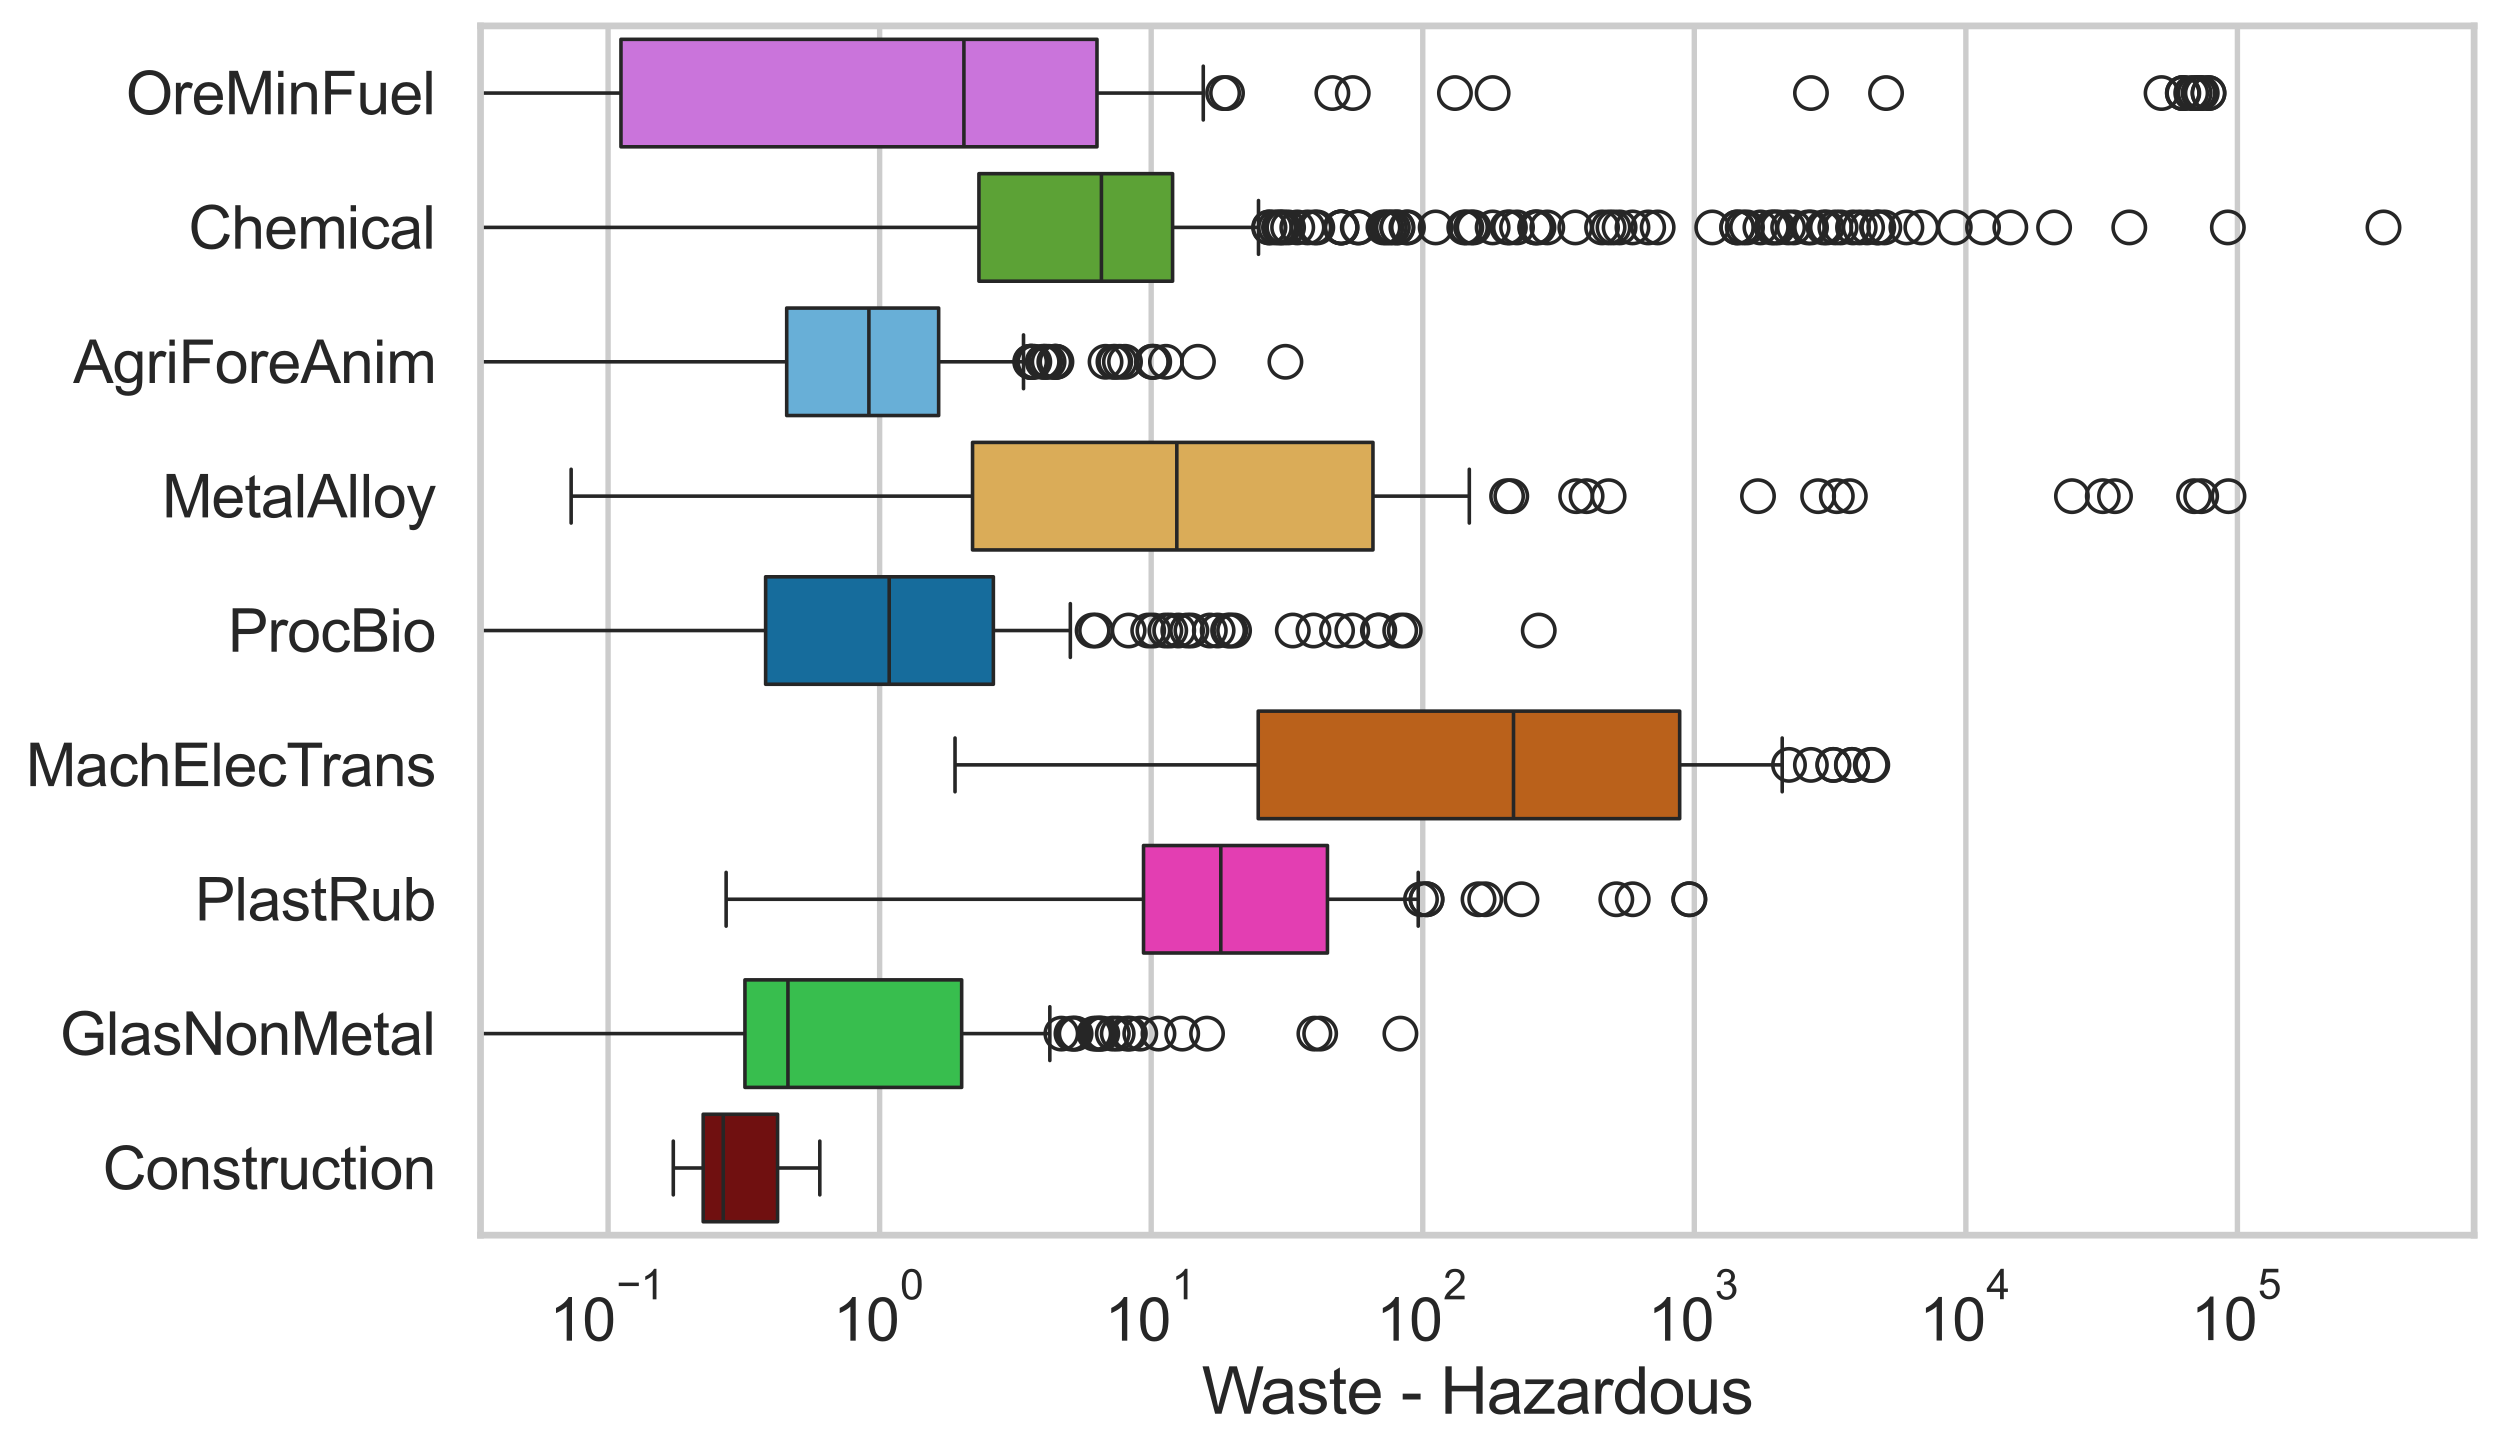 <?xml version="1.0" encoding="utf-8" standalone="no"?>
<!DOCTYPE svg PUBLIC "-//W3C//DTD SVG 1.1//EN"
  "http://www.w3.org/Graphics/SVG/1.1/DTD/svg11.dtd">
<svg xmlns:xlink="http://www.w3.org/1999/xlink" width="695.577pt" height="404.121pt" viewBox="0 0 695.577 404.121" xmlns="http://www.w3.org/2000/svg" version="1.1">
 <defs>
  <style type="text/css">*{stroke-linejoin: round; stroke-linecap: butt}</style>
 </defs>
 <g id="figure_1">
  <g id="patch_1">
   <path d="M 0 404.121 
L 695.577 404.121 
L 695.577 0 
L 0 0 
z
" style="fill: #ffffff"/>
  </g>
  <g id="axes_1">
   <g id="patch_2">
    <path d="M 133.697 343.665 
L 688.377 343.665 
L 688.377 7.2 
L 133.697 7.2 
z
" style="fill: #ffffff"/>
   </g>
   <g id="matplotlib.axis_1">
    <g id="xtick_1">
     <g id="line2d_1">
      <path d="M 169.189 343.665 
L 169.189 7.2 
" clip-path="url(#paeeaf05a79)" style="fill: none; stroke: #cccccc; stroke-width: 1.5; stroke-linecap: round"/>
     </g>
     <g id="text_1">
      <!-- $\mathdefault{10^{-1}}$ -->
      <g style="fill: #262626" transform="translate(152.854 373.18) scale(0.165 -0.165)">
       <defs>
        <path id="ArialMT-31" d="M 2384 0 
L 1822 0 
L 1822 3584 
Q 1619 3391 1289 3197 
Q 959 3003 697 2906 
L 697 3450 
Q 1169 3672 1522 3987 
Q 1875 4303 2022 4600 
L 2384 4600 
L 2384 0 
z
" transform="scale(0.016)"/>
        <path id="ArialMT-30" d="M 266 2259 
Q 266 3072 433 3567 
Q 600 4063 929 4331 
Q 1259 4600 1759 4600 
Q 2128 4600 2406 4451 
Q 2684 4303 2865 4023 
Q 3047 3744 3150 3342 
Q 3253 2941 3253 2259 
Q 3253 1453 3087 958 
Q 2922 463 2592 192 
Q 2263 -78 1759 -78 
Q 1097 -78 719 397 
Q 266 969 266 2259 
z
M 844 2259 
Q 844 1131 1108 757 
Q 1372 384 1759 384 
Q 2147 384 2411 759 
Q 2675 1134 2675 2259 
Q 2675 3391 2411 3762 
Q 2147 4134 1753 4134 
Q 1366 4134 1134 3806 
Q 844 3388 844 2259 
z
" transform="scale(0.016)"/>
        <path id="ArialMT-2212" d="M 3381 1997 
L 356 1997 
L 356 2522 
L 3381 2522 
L 3381 1997 
z
" transform="scale(0.016)"/>
       </defs>
       <use xlink:href="#ArialMT-31" transform="translate(0 0.994)"/>
       <use xlink:href="#ArialMT-30" transform="translate(55.615 0.994)"/>
       <use xlink:href="#ArialMT-2212" transform="translate(112.973 70.688) scale(0.7)"/>
       <use xlink:href="#ArialMT-31" transform="translate(153.852 70.688) scale(0.7)"/>
      </g>
     </g>
    </g>
    <g id="xtick_2">
     <g id="line2d_2">
      <path d="M 244.744 343.665 
L 244.744 7.2 
" clip-path="url(#paeeaf05a79)" style="fill: none; stroke: #cccccc; stroke-width: 1.5; stroke-linecap: round"/>
     </g>
     <g id="text_2">
      <!-- $\mathdefault{10^{0}}$ -->
      <g style="fill: #262626" transform="translate(231.791 373.18) scale(0.165 -0.165)">
       <use xlink:href="#ArialMT-31" transform="translate(0 0.994)"/>
       <use xlink:href="#ArialMT-30" transform="translate(55.615 0.994)"/>
       <use xlink:href="#ArialMT-30" transform="translate(112.973 70.688) scale(0.7)"/>
      </g>
     </g>
    </g>
    <g id="xtick_3">
     <g id="line2d_3">
      <path d="M 320.298 343.665 
L 320.298 7.2 
" clip-path="url(#paeeaf05a79)" style="fill: none; stroke: #cccccc; stroke-width: 1.5; stroke-linecap: round"/>
     </g>
     <g id="text_3">
      <!-- $\mathdefault{10^{1}}$ -->
      <g style="fill: #262626" transform="translate(307.346 373.18) scale(0.165 -0.165)">
       <use xlink:href="#ArialMT-31" transform="translate(0 0.994)"/>
       <use xlink:href="#ArialMT-30" transform="translate(55.615 0.994)"/>
       <use xlink:href="#ArialMT-31" transform="translate(112.973 70.688) scale(0.7)"/>
      </g>
     </g>
    </g>
    <g id="xtick_4">
     <g id="line2d_4">
      <path d="M 395.853 343.665 
L 395.853 7.2 
" clip-path="url(#paeeaf05a79)" style="fill: none; stroke: #cccccc; stroke-width: 1.5; stroke-linecap: round"/>
     </g>
     <g id="text_4">
      <!-- $\mathdefault{10^{2}}$ -->
      <g style="fill: #262626" transform="translate(382.901 373.18) scale(0.165 -0.165)">
       <defs>
        <path id="ArialMT-32" d="M 3222 541 
L 3222 0 
L 194 0 
Q 188 203 259 391 
Q 375 700 629 1000 
Q 884 1300 1366 1694 
Q 2113 2306 2375 2664 
Q 2638 3022 2638 3341 
Q 2638 3675 2398 3904 
Q 2159 4134 1775 4134 
Q 1369 4134 1125 3890 
Q 881 3647 878 3216 
L 300 3275 
Q 359 3922 746 4261 
Q 1134 4600 1788 4600 
Q 2447 4600 2831 4234 
Q 3216 3869 3216 3328 
Q 3216 3053 3103 2787 
Q 2991 2522 2730 2228 
Q 2469 1934 1863 1422 
Q 1356 997 1212 845 
Q 1069 694 975 541 
L 3222 541 
z
" transform="scale(0.016)"/>
       </defs>
       <use xlink:href="#ArialMT-31" transform="translate(0 0.994)"/>
       <use xlink:href="#ArialMT-30" transform="translate(55.615 0.994)"/>
       <use xlink:href="#ArialMT-32" transform="translate(112.973 70.688) scale(0.7)"/>
      </g>
     </g>
    </g>
    <g id="xtick_5">
     <g id="line2d_5">
      <path d="M 471.408 343.665 
L 471.408 7.2 
" clip-path="url(#paeeaf05a79)" style="fill: none; stroke: #cccccc; stroke-width: 1.5; stroke-linecap: round"/>
     </g>
     <g id="text_5">
      <!-- $\mathdefault{10^{3}}$ -->
      <g style="fill: #262626" transform="translate(458.455 373.18) scale(0.165 -0.165)">
       <defs>
        <path id="ArialMT-33" d="M 269 1209 
L 831 1284 
Q 928 806 1161 595 
Q 1394 384 1728 384 
Q 2125 384 2398 659 
Q 2672 934 2672 1341 
Q 2672 1728 2419 1979 
Q 2166 2231 1775 2231 
Q 1616 2231 1378 2169 
L 1441 2663 
Q 1497 2656 1531 2656 
Q 1891 2656 2178 2843 
Q 2466 3031 2466 3422 
Q 2466 3731 2256 3934 
Q 2047 4138 1716 4138 
Q 1388 4138 1169 3931 
Q 950 3725 888 3313 
L 325 3413 
Q 428 3978 793 4289 
Q 1159 4600 1703 4600 
Q 2078 4600 2393 4439 
Q 2709 4278 2876 4000 
Q 3044 3722 3044 3409 
Q 3044 3113 2884 2869 
Q 2725 2625 2413 2481 
Q 2819 2388 3044 2092 
Q 3269 1797 3269 1353 
Q 3269 753 2831 336 
Q 2394 -81 1725 -81 
Q 1122 -81 723 278 
Q 325 638 269 1209 
z
" transform="scale(0.016)"/>
       </defs>
       <use xlink:href="#ArialMT-31" transform="translate(0 0.994)"/>
       <use xlink:href="#ArialMT-30" transform="translate(55.615 0.994)"/>
       <use xlink:href="#ArialMT-33" transform="translate(112.973 70.688) scale(0.7)"/>
      </g>
     </g>
    </g>
    <g id="xtick_6">
     <g id="line2d_6">
      <path d="M 546.963 343.665 
L 546.963 7.2 
" clip-path="url(#paeeaf05a79)" style="fill: none; stroke: #cccccc; stroke-width: 1.5; stroke-linecap: round"/>
     </g>
     <g id="text_6">
      <!-- $\mathdefault{10^{4}}$ -->
      <g style="fill: #262626" transform="translate(534.01 373.015) scale(0.165 -0.165)">
       <defs>
        <path id="ArialMT-34" d="M 2069 0 
L 2069 1097 
L 81 1097 
L 81 1613 
L 2172 4581 
L 2631 4581 
L 2631 1613 
L 3250 1613 
L 3250 1097 
L 2631 1097 
L 2631 0 
L 2069 0 
z
M 2069 1613 
L 2069 3678 
L 634 1613 
L 2069 1613 
z
" transform="scale(0.016)"/>
       </defs>
       <use xlink:href="#ArialMT-31" transform="translate(0 0.202)"/>
       <use xlink:href="#ArialMT-30" transform="translate(55.615 0.202)"/>
       <use xlink:href="#ArialMT-34" transform="translate(112.973 69.895) scale(0.7)"/>
      </g>
     </g>
    </g>
    <g id="xtick_7">
     <g id="line2d_7">
      <path d="M 622.517 343.665 
L 622.517 7.2 
" clip-path="url(#paeeaf05a79)" style="fill: none; stroke: #cccccc; stroke-width: 1.5; stroke-linecap: round"/>
     </g>
     <g id="text_7">
      <!-- $\mathdefault{10^{5}}$ -->
      <g style="fill: #262626" transform="translate(609.565 373.015) scale(0.165 -0.165)">
       <defs>
        <path id="ArialMT-35" d="M 266 1200 
L 856 1250 
Q 922 819 1161 601 
Q 1400 384 1738 384 
Q 2144 384 2425 690 
Q 2706 997 2706 1503 
Q 2706 1984 2436 2262 
Q 2166 2541 1728 2541 
Q 1456 2541 1237 2417 
Q 1019 2294 894 2097 
L 366 2166 
L 809 4519 
L 3088 4519 
L 3088 3981 
L 1259 3981 
L 1013 2750 
Q 1425 3038 1878 3038 
Q 2478 3038 2890 2622 
Q 3303 2206 3303 1553 
Q 3303 931 2941 478 
Q 2500 -78 1738 -78 
Q 1113 -78 717 272 
Q 322 622 266 1200 
z
" transform="scale(0.016)"/>
       </defs>
       <use xlink:href="#ArialMT-31" transform="translate(0 0.88)"/>
       <use xlink:href="#ArialMT-30" transform="translate(55.615 0.88)"/>
       <use xlink:href="#ArialMT-35" transform="translate(112.973 70.573) scale(0.7)"/>
      </g>
     </g>
    </g>
    <g id="xtick_8"/>
    <g id="xtick_9"/>
    <g id="xtick_10"/>
    <g id="xtick_11"/>
    <g id="xtick_12"/>
    <g id="xtick_13"/>
    <g id="xtick_14"/>
    <g id="xtick_15"/>
    <g id="xtick_16"/>
    <g id="xtick_17"/>
    <g id="xtick_18"/>
    <g id="xtick_19"/>
    <g id="xtick_20"/>
    <g id="xtick_21"/>
    <g id="xtick_22"/>
    <g id="xtick_23"/>
    <g id="xtick_24"/>
    <g id="xtick_25"/>
    <g id="xtick_26"/>
    <g id="xtick_27"/>
    <g id="xtick_28"/>
    <g id="xtick_29"/>
    <g id="xtick_30"/>
    <g id="xtick_31"/>
    <g id="xtick_32"/>
    <g id="xtick_33"/>
    <g id="xtick_34"/>
    <g id="xtick_35"/>
    <g id="xtick_36"/>
    <g id="xtick_37"/>
    <g id="xtick_38"/>
    <g id="xtick_39"/>
    <g id="xtick_40"/>
    <g id="xtick_41"/>
    <g id="xtick_42"/>
    <g id="xtick_43"/>
    <g id="xtick_44"/>
    <g id="xtick_45"/>
    <g id="xtick_46"/>
    <g id="xtick_47"/>
    <g id="xtick_48"/>
    <g id="xtick_49"/>
    <g id="xtick_50"/>
    <g id="xtick_51"/>
    <g id="xtick_52"/>
    <g id="xtick_53"/>
    <g id="xtick_54"/>
    <g id="xtick_55"/>
    <g id="xtick_56"/>
    <g id="xtick_57"/>
    <g id="xtick_58"/>
    <g id="xtick_59"/>
    <g id="xtick_60"/>
    <g id="xtick_61"/>
    <g id="xtick_62"/>
    <g id="xtick_63"/>
    <g id="xtick_64"/>
    <g id="xtick_65"/>
    <g id="xtick_66"/>
    <g id="xtick_67"/>
    <g id="text_8">
     <!-- Waste - Hazardous -->
     <g style="fill: #262626" transform="translate(334.351 393.344) scale(0.18 -0.18)">
      <defs>
       <path id="ArialMT-57" d="M 1294 0 
L 78 4581 
L 700 4581 
L 1397 1578 
Q 1509 1106 1591 641 
Q 1766 1375 1797 1488 
L 2669 4581 
L 3400 4581 
L 4056 2263 
Q 4303 1400 4413 641 
Q 4500 1075 4641 1638 
L 5359 4581 
L 5969 4581 
L 4713 0 
L 4128 0 
L 3163 3491 
Q 3041 3928 3019 4028 
Q 2947 3713 2884 3491 
L 1913 0 
L 1294 0 
z
" transform="scale(0.016)"/>
       <path id="ArialMT-61" d="M 2588 409 
Q 2275 144 1986 34 
Q 1697 -75 1366 -75 
Q 819 -75 525 192 
Q 231 459 231 875 
Q 231 1119 342 1320 
Q 453 1522 633 1644 
Q 813 1766 1038 1828 
Q 1203 1872 1538 1913 
Q 2219 1994 2541 2106 
Q 2544 2222 2544 2253 
Q 2544 2597 2384 2738 
Q 2169 2928 1744 2928 
Q 1347 2928 1158 2789 
Q 969 2650 878 2297 
L 328 2372 
Q 403 2725 575 2942 
Q 747 3159 1072 3276 
Q 1397 3394 1825 3394 
Q 2250 3394 2515 3294 
Q 2781 3194 2906 3042 
Q 3031 2891 3081 2659 
Q 3109 2516 3109 2141 
L 3109 1391 
Q 3109 606 3145 398 
Q 3181 191 3288 0 
L 2700 0 
Q 2613 175 2588 409 
z
M 2541 1666 
Q 2234 1541 1622 1453 
Q 1275 1403 1131 1340 
Q 988 1278 909 1158 
Q 831 1038 831 891 
Q 831 666 1001 516 
Q 1172 366 1500 366 
Q 1825 366 2078 508 
Q 2331 650 2450 897 
Q 2541 1088 2541 1459 
L 2541 1666 
z
" transform="scale(0.016)"/>
       <path id="ArialMT-73" d="M 197 991 
L 753 1078 
Q 800 744 1014 566 
Q 1228 388 1613 388 
Q 2000 388 2187 545 
Q 2375 703 2375 916 
Q 2375 1106 2209 1216 
Q 2094 1291 1634 1406 
Q 1016 1563 777 1677 
Q 538 1791 414 1992 
Q 291 2194 291 2438 
Q 291 2659 392 2848 
Q 494 3038 669 3163 
Q 800 3259 1026 3326 
Q 1253 3394 1513 3394 
Q 1903 3394 2198 3281 
Q 2494 3169 2634 2976 
Q 2775 2784 2828 2463 
L 2278 2388 
Q 2241 2644 2061 2787 
Q 1881 2931 1553 2931 
Q 1166 2931 1000 2803 
Q 834 2675 834 2503 
Q 834 2394 903 2306 
Q 972 2216 1119 2156 
Q 1203 2125 1616 2013 
Q 2213 1853 2448 1751 
Q 2684 1650 2818 1456 
Q 2953 1263 2953 975 
Q 2953 694 2789 445 
Q 2625 197 2315 61 
Q 2006 -75 1616 -75 
Q 969 -75 630 194 
Q 291 463 197 991 
z
" transform="scale(0.016)"/>
       <path id="ArialMT-74" d="M 1650 503 
L 1731 6 
Q 1494 -44 1306 -44 
Q 1000 -44 831 53 
Q 663 150 594 308 
Q 525 466 525 972 
L 525 2881 
L 113 2881 
L 113 3319 
L 525 3319 
L 525 4141 
L 1084 4478 
L 1084 3319 
L 1650 3319 
L 1650 2881 
L 1084 2881 
L 1084 941 
Q 1084 700 1114 631 
Q 1144 563 1211 522 
Q 1278 481 1403 481 
Q 1497 481 1650 503 
z
" transform="scale(0.016)"/>
       <path id="ArialMT-65" d="M 2694 1069 
L 3275 997 
Q 3138 488 2766 206 
Q 2394 -75 1816 -75 
Q 1088 -75 661 373 
Q 234 822 234 1631 
Q 234 2469 665 2931 
Q 1097 3394 1784 3394 
Q 2450 3394 2872 2941 
Q 3294 2488 3294 1666 
Q 3294 1616 3291 1516 
L 816 1516 
Q 847 969 1125 678 
Q 1403 388 1819 388 
Q 2128 388 2347 550 
Q 2566 713 2694 1069 
z
M 847 1978 
L 2700 1978 
Q 2663 2397 2488 2606 
Q 2219 2931 1791 2931 
Q 1403 2931 1139 2672 
Q 875 2413 847 1978 
z
" transform="scale(0.016)"/>
       <path id="ArialMT-20" transform="scale(0.016)"/>
       <path id="ArialMT-2d" d="M 203 1375 
L 203 1941 
L 1931 1941 
L 1931 1375 
L 203 1375 
z
" transform="scale(0.016)"/>
       <path id="ArialMT-48" d="M 513 0 
L 513 4581 
L 1119 4581 
L 1119 2700 
L 3500 2700 
L 3500 4581 
L 4106 4581 
L 4106 0 
L 3500 0 
L 3500 2159 
L 1119 2159 
L 1119 0 
L 513 0 
z
" transform="scale(0.016)"/>
       <path id="ArialMT-7a" d="M 125 0 
L 125 456 
L 2238 2881 
Q 1878 2863 1603 2863 
L 250 2863 
L 250 3319 
L 2963 3319 
L 2963 2947 
L 1166 841 
L 819 456 
Q 1197 484 1528 484 
L 3063 484 
L 3063 0 
L 125 0 
z
" transform="scale(0.016)"/>
       <path id="ArialMT-72" d="M 416 0 
L 416 3319 
L 922 3319 
L 922 2816 
Q 1116 3169 1280 3281 
Q 1444 3394 1641 3394 
Q 1925 3394 2219 3213 
L 2025 2691 
Q 1819 2813 1613 2813 
Q 1428 2813 1281 2702 
Q 1134 2591 1072 2394 
Q 978 2094 978 1738 
L 978 0 
L 416 0 
z
" transform="scale(0.016)"/>
       <path id="ArialMT-64" d="M 2575 0 
L 2575 419 
Q 2259 -75 1647 -75 
Q 1250 -75 917 144 
Q 584 363 401 755 
Q 219 1147 219 1656 
Q 219 2153 384 2558 
Q 550 2963 881 3178 
Q 1213 3394 1622 3394 
Q 1922 3394 2156 3267 
Q 2391 3141 2538 2938 
L 2538 4581 
L 3097 4581 
L 3097 0 
L 2575 0 
z
M 797 1656 
Q 797 1019 1065 703 
Q 1334 388 1700 388 
Q 2069 388 2326 689 
Q 2584 991 2584 1609 
Q 2584 2291 2321 2609 
Q 2059 2928 1675 2928 
Q 1300 2928 1048 2622 
Q 797 2316 797 1656 
z
" transform="scale(0.016)"/>
       <path id="ArialMT-6f" d="M 213 1659 
Q 213 2581 725 3025 
Q 1153 3394 1769 3394 
Q 2453 3394 2887 2945 
Q 3322 2497 3322 1706 
Q 3322 1066 3130 698 
Q 2938 331 2570 128 
Q 2203 -75 1769 -75 
Q 1072 -75 642 372 
Q 213 819 213 1659 
z
M 791 1659 
Q 791 1022 1069 705 
Q 1347 388 1769 388 
Q 2188 388 2466 706 
Q 2744 1025 2744 1678 
Q 2744 2294 2464 2611 
Q 2184 2928 1769 2928 
Q 1347 2928 1069 2612 
Q 791 2297 791 1659 
z
" transform="scale(0.016)"/>
       <path id="ArialMT-75" d="M 2597 0 
L 2597 488 
Q 2209 -75 1544 -75 
Q 1250 -75 995 37 
Q 741 150 617 320 
Q 494 491 444 738 
Q 409 903 409 1263 
L 409 3319 
L 972 3319 
L 972 1478 
Q 972 1038 1006 884 
Q 1059 663 1231 536 
Q 1403 409 1656 409 
Q 1909 409 2131 539 
Q 2353 669 2445 892 
Q 2538 1116 2538 1541 
L 2538 3319 
L 3100 3319 
L 3100 0 
L 2597 0 
z
" transform="scale(0.016)"/>
      </defs>
      <use xlink:href="#ArialMT-57"/>
      <use xlink:href="#ArialMT-61" transform="translate(90.635 0)"/>
      <use xlink:href="#ArialMT-73" transform="translate(146.25 0)"/>
      <use xlink:href="#ArialMT-74" transform="translate(196.25 0)"/>
      <use xlink:href="#ArialMT-65" transform="translate(224.033 0)"/>
      <use xlink:href="#ArialMT-20" transform="translate(279.648 0)"/>
      <use xlink:href="#ArialMT-2d" transform="translate(307.432 0)"/>
      <use xlink:href="#ArialMT-20" transform="translate(340.732 0)"/>
      <use xlink:href="#ArialMT-48" transform="translate(368.516 0)"/>
      <use xlink:href="#ArialMT-61" transform="translate(440.732 0)"/>
      <use xlink:href="#ArialMT-7a" transform="translate(496.348 0)"/>
      <use xlink:href="#ArialMT-61" transform="translate(546.348 0)"/>
      <use xlink:href="#ArialMT-72" transform="translate(601.963 0)"/>
      <use xlink:href="#ArialMT-64" transform="translate(635.264 0)"/>
      <use xlink:href="#ArialMT-6f" transform="translate(690.879 0)"/>
      <use xlink:href="#ArialMT-75" transform="translate(746.494 0)"/>
      <use xlink:href="#ArialMT-73" transform="translate(802.109 0)"/>
     </g>
    </g>
   </g>
   <g id="matplotlib.axis_2">
    <g id="ytick_1">
     <g id="text_9">
      <!-- OreMinFuel -->
      <g style="fill: #262626" transform="translate(35.013 31.798) scale(0.165 -0.165)">
       <defs>
        <path id="ArialMT-4f" d="M 309 2231 
Q 309 3372 921 4017 
Q 1534 4663 2503 4663 
Q 3138 4663 3647 4359 
Q 4156 4056 4423 3514 
Q 4691 2972 4691 2284 
Q 4691 1588 4409 1038 
Q 4128 488 3612 205 
Q 3097 -78 2500 -78 
Q 1853 -78 1343 234 
Q 834 547 571 1087 
Q 309 1628 309 2231 
z
M 934 2222 
Q 934 1394 1379 917 
Q 1825 441 2497 441 
Q 3181 441 3623 922 
Q 4066 1403 4066 2288 
Q 4066 2847 3877 3264 
Q 3688 3681 3323 3911 
Q 2959 4141 2506 4141 
Q 1863 4141 1398 3698 
Q 934 3256 934 2222 
z
" transform="scale(0.016)"/>
        <path id="ArialMT-4d" d="M 475 0 
L 475 4581 
L 1388 4581 
L 2472 1338 
Q 2622 884 2691 659 
Q 2769 909 2934 1394 
L 4031 4581 
L 4847 4581 
L 4847 0 
L 4263 0 
L 4263 3834 
L 2931 0 
L 2384 0 
L 1059 3900 
L 1059 0 
L 475 0 
z
" transform="scale(0.016)"/>
        <path id="ArialMT-69" d="M 425 3934 
L 425 4581 
L 988 4581 
L 988 3934 
L 425 3934 
z
M 425 0 
L 425 3319 
L 988 3319 
L 988 0 
L 425 0 
z
" transform="scale(0.016)"/>
        <path id="ArialMT-6e" d="M 422 0 
L 422 3319 
L 928 3319 
L 928 2847 
Q 1294 3394 1984 3394 
Q 2284 3394 2536 3286 
Q 2788 3178 2913 3003 
Q 3038 2828 3088 2588 
Q 3119 2431 3119 2041 
L 3119 0 
L 2556 0 
L 2556 2019 
Q 2556 2363 2490 2533 
Q 2425 2703 2258 2804 
Q 2091 2906 1866 2906 
Q 1506 2906 1245 2678 
Q 984 2450 984 1813 
L 984 0 
L 422 0 
z
" transform="scale(0.016)"/>
        <path id="ArialMT-46" d="M 525 0 
L 525 4581 
L 3616 4581 
L 3616 4041 
L 1131 4041 
L 1131 2622 
L 3281 2622 
L 3281 2081 
L 1131 2081 
L 1131 0 
L 525 0 
z
" transform="scale(0.016)"/>
        <path id="ArialMT-6c" d="M 409 0 
L 409 4581 
L 972 4581 
L 972 0 
L 409 0 
z
" transform="scale(0.016)"/>
       </defs>
       <use xlink:href="#ArialMT-4f"/>
       <use xlink:href="#ArialMT-72" transform="translate(77.783 0)"/>
       <use xlink:href="#ArialMT-65" transform="translate(111.084 0)"/>
       <use xlink:href="#ArialMT-4d" transform="translate(166.699 0)"/>
       <use xlink:href="#ArialMT-69" transform="translate(250 0)"/>
       <use xlink:href="#ArialMT-6e" transform="translate(272.217 0)"/>
       <use xlink:href="#ArialMT-46" transform="translate(327.832 0)"/>
       <use xlink:href="#ArialMT-75" transform="translate(388.916 0)"/>
       <use xlink:href="#ArialMT-65" transform="translate(444.531 0)"/>
       <use xlink:href="#ArialMT-6c" transform="translate(500.146 0)"/>
      </g>
     </g>
    </g>
    <g id="ytick_2">
     <g id="text_10">
      <!-- Chemical -->
      <g style="fill: #262626" transform="translate(52.428 69.183) scale(0.165 -0.165)">
       <defs>
        <path id="ArialMT-43" d="M 3763 1606 
L 4369 1453 
Q 4178 706 3683 314 
Q 3188 -78 2472 -78 
Q 1731 -78 1267 223 
Q 803 525 561 1097 
Q 319 1669 319 2325 
Q 319 3041 592 3573 
Q 866 4106 1370 4382 
Q 1875 4659 2481 4659 
Q 3169 4659 3637 4309 
Q 4106 3959 4291 3325 
L 3694 3184 
Q 3534 3684 3231 3912 
Q 2928 4141 2469 4141 
Q 1941 4141 1586 3887 
Q 1231 3634 1087 3207 
Q 944 2781 944 2328 
Q 944 1744 1114 1308 
Q 1284 872 1643 656 
Q 2003 441 2422 441 
Q 2931 441 3284 734 
Q 3638 1028 3763 1606 
z
" transform="scale(0.016)"/>
        <path id="ArialMT-68" d="M 422 0 
L 422 4581 
L 984 4581 
L 984 2938 
Q 1378 3394 1978 3394 
Q 2347 3394 2619 3248 
Q 2891 3103 3008 2847 
Q 3125 2591 3125 2103 
L 3125 0 
L 2563 0 
L 2563 2103 
Q 2563 2525 2380 2717 
Q 2197 2909 1863 2909 
Q 1613 2909 1392 2779 
Q 1172 2650 1078 2428 
Q 984 2206 984 1816 
L 984 0 
L 422 0 
z
" transform="scale(0.016)"/>
        <path id="ArialMT-6d" d="M 422 0 
L 422 3319 
L 925 3319 
L 925 2853 
Q 1081 3097 1340 3245 
Q 1600 3394 1931 3394 
Q 2300 3394 2536 3241 
Q 2772 3088 2869 2813 
Q 3263 3394 3894 3394 
Q 4388 3394 4653 3120 
Q 4919 2847 4919 2278 
L 4919 0 
L 4359 0 
L 4359 2091 
Q 4359 2428 4304 2576 
Q 4250 2725 4106 2815 
Q 3963 2906 3769 2906 
Q 3419 2906 3187 2673 
Q 2956 2441 2956 1928 
L 2956 0 
L 2394 0 
L 2394 2156 
Q 2394 2531 2256 2718 
Q 2119 2906 1806 2906 
Q 1569 2906 1367 2781 
Q 1166 2656 1075 2415 
Q 984 2175 984 1722 
L 984 0 
L 422 0 
z
" transform="scale(0.016)"/>
        <path id="ArialMT-63" d="M 2588 1216 
L 3141 1144 
Q 3050 572 2676 248 
Q 2303 -75 1759 -75 
Q 1078 -75 664 370 
Q 250 816 250 1647 
Q 250 2184 428 2587 
Q 606 2991 970 3192 
Q 1334 3394 1763 3394 
Q 2303 3394 2647 3120 
Q 2991 2847 3088 2344 
L 2541 2259 
Q 2463 2594 2264 2762 
Q 2066 2931 1784 2931 
Q 1359 2931 1093 2626 
Q 828 2322 828 1663 
Q 828 994 1084 691 
Q 1341 388 1753 388 
Q 2084 388 2306 591 
Q 2528 794 2588 1216 
z
" transform="scale(0.016)"/>
       </defs>
       <use xlink:href="#ArialMT-43"/>
       <use xlink:href="#ArialMT-68" transform="translate(72.217 0)"/>
       <use xlink:href="#ArialMT-65" transform="translate(127.832 0)"/>
       <use xlink:href="#ArialMT-6d" transform="translate(183.447 0)"/>
       <use xlink:href="#ArialMT-69" transform="translate(266.748 0)"/>
       <use xlink:href="#ArialMT-63" transform="translate(288.965 0)"/>
       <use xlink:href="#ArialMT-61" transform="translate(338.965 0)"/>
       <use xlink:href="#ArialMT-6c" transform="translate(394.58 0)"/>
      </g>
     </g>
    </g>
    <g id="ytick_3">
     <g id="text_11">
      <!-- AgriForeAnim -->
      <g style="fill: #262626" transform="translate(20.341 106.568) scale(0.165 -0.165)">
       <defs>
        <path id="ArialMT-41" d="M -9 0 
L 1750 4581 
L 2403 4581 
L 4278 0 
L 3588 0 
L 3053 1388 
L 1138 1388 
L 634 0 
L -9 0 
z
M 1313 1881 
L 2866 1881 
L 2388 3150 
Q 2169 3728 2063 4100 
Q 1975 3659 1816 3225 
L 1313 1881 
z
" transform="scale(0.016)"/>
        <path id="ArialMT-67" d="M 319 -275 
L 866 -356 
Q 900 -609 1056 -725 
Q 1266 -881 1628 -881 
Q 2019 -881 2231 -725 
Q 2444 -569 2519 -288 
Q 2563 -116 2559 434 
Q 2191 0 1641 0 
Q 956 0 581 494 
Q 206 988 206 1678 
Q 206 2153 378 2554 
Q 550 2956 876 3175 
Q 1203 3394 1644 3394 
Q 2231 3394 2613 2919 
L 2613 3319 
L 3131 3319 
L 3131 450 
Q 3131 -325 2973 -648 
Q 2816 -972 2473 -1159 
Q 2131 -1347 1631 -1347 
Q 1038 -1347 672 -1080 
Q 306 -813 319 -275 
z
M 784 1719 
Q 784 1066 1043 766 
Q 1303 466 1694 466 
Q 2081 466 2343 764 
Q 2606 1063 2606 1700 
Q 2606 2309 2336 2618 
Q 2066 2928 1684 2928 
Q 1309 2928 1046 2623 
Q 784 2319 784 1719 
z
" transform="scale(0.016)"/>
       </defs>
       <use xlink:href="#ArialMT-41"/>
       <use xlink:href="#ArialMT-67" transform="translate(66.699 0)"/>
       <use xlink:href="#ArialMT-72" transform="translate(122.314 0)"/>
       <use xlink:href="#ArialMT-69" transform="translate(155.615 0)"/>
       <use xlink:href="#ArialMT-46" transform="translate(177.832 0)"/>
       <use xlink:href="#ArialMT-6f" transform="translate(238.916 0)"/>
       <use xlink:href="#ArialMT-72" transform="translate(294.531 0)"/>
       <use xlink:href="#ArialMT-65" transform="translate(327.832 0)"/>
       <use xlink:href="#ArialMT-41" transform="translate(383.447 0)"/>
       <use xlink:href="#ArialMT-6e" transform="translate(450.146 0)"/>
       <use xlink:href="#ArialMT-69" transform="translate(505.762 0)"/>
       <use xlink:href="#ArialMT-6d" transform="translate(527.979 0)"/>
      </g>
     </g>
    </g>
    <g id="ytick_4">
     <g id="text_12">
      <!-- MetalAlloy -->
      <g style="fill: #262626" transform="translate(45.088 143.953) scale(0.165 -0.165)">
       <defs>
        <path id="ArialMT-79" d="M 397 -1278 
L 334 -750 
Q 519 -800 656 -800 
Q 844 -800 956 -737 
Q 1069 -675 1141 -563 
Q 1194 -478 1313 -144 
Q 1328 -97 1363 -6 
L 103 3319 
L 709 3319 
L 1400 1397 
Q 1534 1031 1641 628 
Q 1738 1016 1872 1384 
L 2581 3319 
L 3144 3319 
L 1881 -56 
Q 1678 -603 1566 -809 
Q 1416 -1088 1222 -1217 
Q 1028 -1347 759 -1347 
Q 597 -1347 397 -1278 
z
" transform="scale(0.016)"/>
       </defs>
       <use xlink:href="#ArialMT-4d"/>
       <use xlink:href="#ArialMT-65" transform="translate(83.301 0)"/>
       <use xlink:href="#ArialMT-74" transform="translate(138.916 0)"/>
       <use xlink:href="#ArialMT-61" transform="translate(166.699 0)"/>
       <use xlink:href="#ArialMT-6c" transform="translate(222.314 0)"/>
       <use xlink:href="#ArialMT-41" transform="translate(244.531 0)"/>
       <use xlink:href="#ArialMT-6c" transform="translate(311.23 0)"/>
       <use xlink:href="#ArialMT-6c" transform="translate(333.447 0)"/>
       <use xlink:href="#ArialMT-6f" transform="translate(355.664 0)"/>
       <use xlink:href="#ArialMT-79" transform="translate(411.279 0)"/>
      </g>
     </g>
    </g>
    <g id="ytick_5">
     <g id="text_13">
      <!-- ProcBio -->
      <g style="fill: #262626" transform="translate(63.424 181.337) scale(0.165 -0.165)">
       <defs>
        <path id="ArialMT-50" d="M 494 0 
L 494 4581 
L 2222 4581 
Q 2678 4581 2919 4538 
Q 3256 4481 3484 4323 
Q 3713 4166 3852 3881 
Q 3991 3597 3991 3256 
Q 3991 2672 3619 2267 
Q 3247 1863 2275 1863 
L 1100 1863 
L 1100 0 
L 494 0 
z
M 1100 2403 
L 2284 2403 
Q 2872 2403 3119 2622 
Q 3366 2841 3366 3238 
Q 3366 3525 3220 3729 
Q 3075 3934 2838 4000 
Q 2684 4041 2272 4041 
L 1100 4041 
L 1100 2403 
z
" transform="scale(0.016)"/>
        <path id="ArialMT-42" d="M 469 0 
L 469 4581 
L 2188 4581 
Q 2713 4581 3030 4442 
Q 3347 4303 3526 4014 
Q 3706 3725 3706 3409 
Q 3706 3116 3547 2856 
Q 3388 2597 3066 2438 
Q 3481 2316 3704 2022 
Q 3928 1728 3928 1328 
Q 3928 1006 3792 729 
Q 3656 453 3456 303 
Q 3256 153 2954 76 
Q 2653 0 2216 0 
L 469 0 
z
M 1075 2656 
L 2066 2656 
Q 2469 2656 2644 2709 
Q 2875 2778 2992 2937 
Q 3109 3097 3109 3338 
Q 3109 3566 3000 3739 
Q 2891 3913 2687 3977 
Q 2484 4041 1991 4041 
L 1075 4041 
L 1075 2656 
z
M 1075 541 
L 2216 541 
Q 2509 541 2628 563 
Q 2838 600 2978 687 
Q 3119 775 3209 942 
Q 3300 1109 3300 1328 
Q 3300 1584 3169 1773 
Q 3038 1963 2805 2039 
Q 2572 2116 2134 2116 
L 1075 2116 
L 1075 541 
z
" transform="scale(0.016)"/>
       </defs>
       <use xlink:href="#ArialMT-50"/>
       <use xlink:href="#ArialMT-72" transform="translate(66.699 0)"/>
       <use xlink:href="#ArialMT-6f" transform="translate(100 0)"/>
       <use xlink:href="#ArialMT-63" transform="translate(155.615 0)"/>
       <use xlink:href="#ArialMT-42" transform="translate(205.615 0)"/>
       <use xlink:href="#ArialMT-69" transform="translate(272.314 0)"/>
       <use xlink:href="#ArialMT-6f" transform="translate(294.531 0)"/>
      </g>
     </g>
    </g>
    <g id="ytick_6">
     <g id="text_14">
      <!-- MachElecTrans -->
      <g style="fill: #262626" transform="translate(7.2 218.722) scale(0.165 -0.165)">
       <defs>
        <path id="ArialMT-45" d="M 506 0 
L 506 4581 
L 3819 4581 
L 3819 4041 
L 1113 4041 
L 1113 2638 
L 3647 2638 
L 3647 2100 
L 1113 2100 
L 1113 541 
L 3925 541 
L 3925 0 
L 506 0 
z
" transform="scale(0.016)"/>
        <path id="ArialMT-54" d="M 1659 0 
L 1659 4041 
L 150 4041 
L 150 4581 
L 3781 4581 
L 3781 4041 
L 2266 4041 
L 2266 0 
L 1659 0 
z
" transform="scale(0.016)"/>
       </defs>
       <use xlink:href="#ArialMT-4d"/>
       <use xlink:href="#ArialMT-61" transform="translate(83.301 0)"/>
       <use xlink:href="#ArialMT-63" transform="translate(138.916 0)"/>
       <use xlink:href="#ArialMT-68" transform="translate(188.916 0)"/>
       <use xlink:href="#ArialMT-45" transform="translate(244.531 0)"/>
       <use xlink:href="#ArialMT-6c" transform="translate(311.23 0)"/>
       <use xlink:href="#ArialMT-65" transform="translate(333.447 0)"/>
       <use xlink:href="#ArialMT-63" transform="translate(389.062 0)"/>
       <use xlink:href="#ArialMT-54" transform="translate(439.062 0)"/>
       <use xlink:href="#ArialMT-72" transform="translate(496.396 0)"/>
       <use xlink:href="#ArialMT-61" transform="translate(529.697 0)"/>
       <use xlink:href="#ArialMT-6e" transform="translate(585.312 0)"/>
       <use xlink:href="#ArialMT-73" transform="translate(640.928 0)"/>
      </g>
     </g>
    </g>
    <g id="ytick_7">
     <g id="text_15">
      <!-- PlastRub -->
      <g style="fill: #262626" transform="translate(54.248 256.107) scale(0.165 -0.165)">
       <defs>
        <path id="ArialMT-52" d="M 503 0 
L 503 4581 
L 2534 4581 
Q 3147 4581 3465 4457 
Q 3784 4334 3975 4021 
Q 4166 3709 4166 3331 
Q 4166 2844 3850 2509 
Q 3534 2175 2875 2084 
Q 3116 1969 3241 1856 
Q 3506 1613 3744 1247 
L 4541 0 
L 3778 0 
L 3172 953 
Q 2906 1366 2734 1584 
Q 2563 1803 2427 1890 
Q 2291 1978 2150 2013 
Q 2047 2034 1813 2034 
L 1109 2034 
L 1109 0 
L 503 0 
z
M 1109 2559 
L 2413 2559 
Q 2828 2559 3062 2645 
Q 3297 2731 3419 2920 
Q 3541 3109 3541 3331 
Q 3541 3656 3305 3865 
Q 3069 4075 2559 4075 
L 1109 4075 
L 1109 2559 
z
" transform="scale(0.016)"/>
        <path id="ArialMT-62" d="M 941 0 
L 419 0 
L 419 4581 
L 981 4581 
L 981 2947 
Q 1338 3394 1891 3394 
Q 2197 3394 2470 3270 
Q 2744 3147 2920 2923 
Q 3097 2700 3197 2384 
Q 3297 2069 3297 1709 
Q 3297 856 2875 390 
Q 2453 -75 1863 -75 
Q 1275 -75 941 416 
L 941 0 
z
M 934 1684 
Q 934 1088 1097 822 
Q 1363 388 1816 388 
Q 2184 388 2453 708 
Q 2722 1028 2722 1663 
Q 2722 2313 2464 2622 
Q 2206 2931 1841 2931 
Q 1472 2931 1203 2611 
Q 934 2291 934 1684 
z
" transform="scale(0.016)"/>
       </defs>
       <use xlink:href="#ArialMT-50"/>
       <use xlink:href="#ArialMT-6c" transform="translate(66.699 0)"/>
       <use xlink:href="#ArialMT-61" transform="translate(88.916 0)"/>
       <use xlink:href="#ArialMT-73" transform="translate(144.531 0)"/>
       <use xlink:href="#ArialMT-74" transform="translate(194.531 0)"/>
       <use xlink:href="#ArialMT-52" transform="translate(222.314 0)"/>
       <use xlink:href="#ArialMT-75" transform="translate(294.531 0)"/>
       <use xlink:href="#ArialMT-62" transform="translate(350.146 0)"/>
      </g>
     </g>
    </g>
    <g id="ytick_8">
     <g id="text_16">
      <!-- GlasNonMetal -->
      <g style="fill: #262626" transform="translate(16.659 293.492) scale(0.165 -0.165)">
       <defs>
        <path id="ArialMT-47" d="M 2638 1797 
L 2638 2334 
L 4578 2338 
L 4578 638 
Q 4131 281 3656 101 
Q 3181 -78 2681 -78 
Q 2006 -78 1454 211 
Q 903 500 622 1047 
Q 341 1594 341 2269 
Q 341 2938 620 3517 
Q 900 4097 1425 4378 
Q 1950 4659 2634 4659 
Q 3131 4659 3532 4498 
Q 3934 4338 4162 4050 
Q 4391 3763 4509 3300 
L 3963 3150 
Q 3859 3500 3706 3700 
Q 3553 3900 3268 4020 
Q 2984 4141 2638 4141 
Q 2222 4141 1919 4014 
Q 1616 3888 1430 3681 
Q 1244 3475 1141 3228 
Q 966 2803 966 2306 
Q 966 1694 1177 1281 
Q 1388 869 1791 669 
Q 2194 469 2647 469 
Q 3041 469 3416 620 
Q 3791 772 3984 944 
L 3984 1797 
L 2638 1797 
z
" transform="scale(0.016)"/>
        <path id="ArialMT-4e" d="M 488 0 
L 488 4581 
L 1109 4581 
L 3516 984 
L 3516 4581 
L 4097 4581 
L 4097 0 
L 3475 0 
L 1069 3600 
L 1069 0 
L 488 0 
z
" transform="scale(0.016)"/>
       </defs>
       <use xlink:href="#ArialMT-47"/>
       <use xlink:href="#ArialMT-6c" transform="translate(77.783 0)"/>
       <use xlink:href="#ArialMT-61" transform="translate(100 0)"/>
       <use xlink:href="#ArialMT-73" transform="translate(155.615 0)"/>
       <use xlink:href="#ArialMT-4e" transform="translate(205.615 0)"/>
       <use xlink:href="#ArialMT-6f" transform="translate(277.832 0)"/>
       <use xlink:href="#ArialMT-6e" transform="translate(333.447 0)"/>
       <use xlink:href="#ArialMT-4d" transform="translate(389.062 0)"/>
       <use xlink:href="#ArialMT-65" transform="translate(472.363 0)"/>
       <use xlink:href="#ArialMT-74" transform="translate(527.979 0)"/>
       <use xlink:href="#ArialMT-61" transform="translate(555.762 0)"/>
       <use xlink:href="#ArialMT-6c" transform="translate(611.377 0)"/>
      </g>
     </g>
    </g>
    <g id="ytick_9">
     <g id="text_17">
      <!-- Construction -->
      <g style="fill: #262626" transform="translate(28.575 330.877) scale(0.165 -0.165)">
       <use xlink:href="#ArialMT-43"/>
       <use xlink:href="#ArialMT-6f" transform="translate(72.217 0)"/>
       <use xlink:href="#ArialMT-6e" transform="translate(127.832 0)"/>
       <use xlink:href="#ArialMT-73" transform="translate(183.447 0)"/>
       <use xlink:href="#ArialMT-74" transform="translate(233.447 0)"/>
       <use xlink:href="#ArialMT-72" transform="translate(261.23 0)"/>
       <use xlink:href="#ArialMT-75" transform="translate(294.531 0)"/>
       <use xlink:href="#ArialMT-63" transform="translate(350.146 0)"/>
       <use xlink:href="#ArialMT-74" transform="translate(400.146 0)"/>
       <use xlink:href="#ArialMT-69" transform="translate(427.93 0)"/>
       <use xlink:href="#ArialMT-6f" transform="translate(450.146 0)"/>
       <use xlink:href="#ArialMT-6e" transform="translate(505.762 0)"/>
      </g>
     </g>
    </g>
   </g>
   <g id="patch_3">
    <path d="M 172.772 10.938 
L 172.772 40.846 
L 305.213 40.846 
L 305.213 10.938 
L 172.772 10.938 
z
" clip-path="url(#paeeaf05a79)" style="fill: #ca74db; stroke: #262626; stroke-linejoin: miter"/>
   </g>
   <g id="line2d_8">
    <path d="M 172.772 25.892 
L -1 25.892 
" clip-path="url(#paeeaf05a79)" style="fill: none; stroke: #262626"/>
   </g>
   <g id="line2d_9">
    <path d="M 305.213 25.892 
L 334.787 25.892 
" clip-path="url(#paeeaf05a79)" style="fill: none; stroke: #262626"/>
   </g>
   <g id="line2d_10">
    <path clip-path="url(#paeeaf05a79)" style="fill: none; stroke: #262626; stroke-linecap: round"/>
   </g>
   <g id="line2d_11">
    <path d="M 334.787 18.415 
L 334.787 33.369 
" clip-path="url(#paeeaf05a79)" style="fill: none; stroke: #262626; stroke-linecap: round"/>
   </g>
   <g id="line2d_12">
    <defs>
     <path id="meded177e42" d="M 0 4.5 
C 1.193 4.5 2.338 4.026 3.182 3.182 
C 4.026 2.338 4.5 1.193 4.5 0 
C 4.5 -1.193 4.026 -2.338 3.182 -3.182 
C 2.338 -4.026 1.193 -4.5 0 -4.5 
C -1.193 -4.5 -2.338 -4.026 -3.182 -3.182 
C -4.026 -2.338 -4.5 -1.193 -4.5 0 
C -4.5 1.193 -4.026 2.338 -3.182 3.182 
C -2.338 4.026 -1.193 4.5 0 4.5 
z
" style="stroke: #262626"/>
    </defs>
    <g clip-path="url(#paeeaf05a79)">
     <use xlink:href="#meded177e42" x="607.475" y="25.892" style="fill-opacity: 0; stroke: #262626"/>
     <use xlink:href="#meded177e42" x="609.666" y="25.892" style="fill-opacity: 0; stroke: #262626"/>
     <use xlink:href="#meded177e42" x="611.84" y="25.892" style="fill-opacity: 0; stroke: #262626"/>
     <use xlink:href="#meded177e42" x="601.408" y="25.892" style="fill-opacity: 0; stroke: #262626"/>
     <use xlink:href="#meded177e42" x="611.84" y="25.892" style="fill-opacity: 0; stroke: #262626"/>
     <use xlink:href="#meded177e42" x="340.307" y="25.892" style="fill-opacity: 0; stroke: #262626"/>
     <use xlink:href="#meded177e42" x="503.864" y="25.892" style="fill-opacity: 0; stroke: #262626"/>
     <use xlink:href="#meded177e42" x="610.641" y="25.892" style="fill-opacity: 0; stroke: #262626"/>
     <use xlink:href="#meded177e42" x="404.808" y="25.892" style="fill-opacity: 0; stroke: #262626"/>
     <use xlink:href="#meded177e42" x="614.478" y="25.892" style="fill-opacity: 0; stroke: #262626"/>
     <use xlink:href="#meded177e42" x="370.71" y="25.892" style="fill-opacity: 0; stroke: #262626"/>
     <use xlink:href="#meded177e42" x="614.478" y="25.892" style="fill-opacity: 0; stroke: #262626"/>
     <use xlink:href="#meded177e42" x="341.394" y="25.892" style="fill-opacity: 0; stroke: #262626"/>
     <use xlink:href="#meded177e42" x="611.73" y="25.892" style="fill-opacity: 0; stroke: #262626"/>
     <use xlink:href="#meded177e42" x="376.377" y="25.892" style="fill-opacity: 0; stroke: #262626"/>
     <use xlink:href="#meded177e42" x="524.758" y="25.892" style="fill-opacity: 0; stroke: #262626"/>
     <use xlink:href="#meded177e42" x="607.324" y="25.892" style="fill-opacity: 0; stroke: #262626"/>
     <use xlink:href="#meded177e42" x="415.298" y="25.892" style="fill-opacity: 0; stroke: #262626"/>
     <use xlink:href="#meded177e42" x="612.598" y="25.892" style="fill-opacity: 0; stroke: #262626"/>
     <use xlink:href="#meded177e42" x="607.343" y="25.892" style="fill-opacity: 0; stroke: #262626"/>
    </g>
   </g>
   <g id="patch_4">
    <path d="M 272.368 48.323 
L 272.368 78.231 
L 326.248 78.231 
L 326.248 48.323 
L 272.368 48.323 
z
" clip-path="url(#paeeaf05a79)" style="fill: #5ca236; stroke: #262626; stroke-linejoin: miter"/>
   </g>
   <g id="line2d_13">
    <path d="M 272.368 63.277 
L -1 63.277 
" clip-path="url(#paeeaf05a79)" style="fill: none; stroke: #262626"/>
   </g>
   <g id="line2d_14">
    <path d="M 326.248 63.277 
L 350.152 63.277 
" clip-path="url(#paeeaf05a79)" style="fill: none; stroke: #262626"/>
   </g>
   <g id="line2d_15">
    <path clip-path="url(#paeeaf05a79)" style="fill: none; stroke: #262626; stroke-linecap: round"/>
   </g>
   <g id="line2d_16">
    <path d="M 350.152 55.8 
L 350.152 70.754 
" clip-path="url(#paeeaf05a79)" style="fill: none; stroke: #262626; stroke-linecap: round"/>
   </g>
   <g id="line2d_17">
    <g clip-path="url(#paeeaf05a79)">
     <use xlink:href="#meded177e42" x="420.103" y="63.277" style="fill-opacity: 0; stroke: #262626"/>
     <use xlink:href="#meded177e42" x="619.857" y="63.277" style="fill-opacity: 0; stroke: #262626"/>
     <use xlink:href="#meded177e42" x="409.998" y="63.277" style="fill-opacity: 0; stroke: #262626"/>
     <use xlink:href="#meded177e42" x="461.213" y="63.277" style="fill-opacity: 0; stroke: #262626"/>
     <use xlink:href="#meded177e42" x="515.559" y="63.277" style="fill-opacity: 0; stroke: #262626"/>
     <use xlink:href="#meded177e42" x="366.514" y="63.277" style="fill-opacity: 0; stroke: #262626"/>
     <use xlink:href="#meded177e42" x="407.988" y="63.277" style="fill-opacity: 0; stroke: #262626"/>
     <use xlink:href="#meded177e42" x="377.778" y="63.277" style="fill-opacity: 0; stroke: #262626"/>
     <use xlink:href="#meded177e42" x="360.94" y="63.277" style="fill-opacity: 0; stroke: #262626"/>
     <use xlink:href="#meded177e42" x="427.129" y="63.277" style="fill-opacity: 0; stroke: #262626"/>
     <use xlink:href="#meded177e42" x="522.238" y="63.277" style="fill-opacity: 0; stroke: #262626"/>
     <use xlink:href="#meded177e42" x="510.639" y="63.277" style="fill-opacity: 0; stroke: #262626"/>
     <use xlink:href="#meded177e42" x="571.51" y="63.277" style="fill-opacity: 0; stroke: #262626"/>
     <use xlink:href="#meded177e42" x="391.301" y="63.277" style="fill-opacity: 0; stroke: #262626"/>
     <use xlink:href="#meded177e42" x="428.049" y="63.277" style="fill-opacity: 0; stroke: #262626"/>
     <use xlink:href="#meded177e42" x="387.538" y="63.277" style="fill-opacity: 0; stroke: #262626"/>
     <use xlink:href="#meded177e42" x="422.085" y="63.277" style="fill-opacity: 0; stroke: #262626"/>
     <use xlink:href="#meded177e42" x="447.566" y="63.277" style="fill-opacity: 0; stroke: #262626"/>
     <use xlink:href="#meded177e42" x="363.793" y="63.277" style="fill-opacity: 0; stroke: #262626"/>
     <use xlink:href="#meded177e42" x="448.919" y="63.277" style="fill-opacity: 0; stroke: #262626"/>
     <use xlink:href="#meded177e42" x="458.569" y="63.277" style="fill-opacity: 0; stroke: #262626"/>
     <use xlink:href="#meded177e42" x="497.515" y="63.277" style="fill-opacity: 0; stroke: #262626"/>
     <use xlink:href="#meded177e42" x="385.775" y="63.277" style="fill-opacity: 0; stroke: #262626"/>
     <use xlink:href="#meded177e42" x="388.718" y="63.277" style="fill-opacity: 0; stroke: #262626"/>
     <use xlink:href="#meded177e42" x="438.295" y="63.277" style="fill-opacity: 0; stroke: #262626"/>
     <use xlink:href="#meded177e42" x="415.295" y="63.277" style="fill-opacity: 0; stroke: #262626"/>
     <use xlink:href="#meded177e42" x="503.887" y="63.277" style="fill-opacity: 0; stroke: #262626"/>
     <use xlink:href="#meded177e42" x="499.094" y="63.277" style="fill-opacity: 0; stroke: #262626"/>
     <use xlink:href="#meded177e42" x="373.278" y="63.277" style="fill-opacity: 0; stroke: #262626"/>
     <use xlink:href="#meded177e42" x="492.945" y="63.277" style="fill-opacity: 0; stroke: #262626"/>
     <use xlink:href="#meded177e42" x="494.68" y="63.277" style="fill-opacity: 0; stroke: #262626"/>
     <use xlink:href="#meded177e42" x="663.164" y="63.277" style="fill-opacity: 0; stroke: #262626"/>
     <use xlink:href="#meded177e42" x="503.045" y="63.277" style="fill-opacity: 0; stroke: #262626"/>
     <use xlink:href="#meded177e42" x="373.073" y="63.277" style="fill-opacity: 0; stroke: #262626"/>
     <use xlink:href="#meded177e42" x="373.231" y="63.277" style="fill-opacity: 0; stroke: #262626"/>
     <use xlink:href="#meded177e42" x="517.428" y="63.277" style="fill-opacity: 0; stroke: #262626"/>
     <use xlink:href="#meded177e42" x="357.073" y="63.277" style="fill-opacity: 0; stroke: #262626"/>
     <use xlink:href="#meded177e42" x="454.203" y="63.277" style="fill-opacity: 0; stroke: #262626"/>
     <use xlink:href="#meded177e42" x="365.702" y="63.277" style="fill-opacity: 0; stroke: #262626"/>
     <use xlink:href="#meded177e42" x="483.315" y="63.277" style="fill-opacity: 0; stroke: #262626"/>
     <use xlink:href="#meded177e42" x="419.431" y="63.277" style="fill-opacity: 0; stroke: #262626"/>
     <use xlink:href="#meded177e42" x="384.923" y="63.277" style="fill-opacity: 0; stroke: #262626"/>
     <use xlink:href="#meded177e42" x="519.488" y="63.277" style="fill-opacity: 0; stroke: #262626"/>
     <use xlink:href="#meded177e42" x="353.217" y="63.277" style="fill-opacity: 0; stroke: #262626"/>
     <use xlink:href="#meded177e42" x="354.737" y="63.277" style="fill-opacity: 0; stroke: #262626"/>
     <use xlink:href="#meded177e42" x="355.85" y="63.277" style="fill-opacity: 0; stroke: #262626"/>
     <use xlink:href="#meded177e42" x="551.738" y="63.277" style="fill-opacity: 0; stroke: #262626"/>
     <use xlink:href="#meded177e42" x="508.283" y="63.277" style="fill-opacity: 0; stroke: #262626"/>
     <use xlink:href="#meded177e42" x="559.329" y="63.277" style="fill-opacity: 0; stroke: #262626"/>
     <use xlink:href="#meded177e42" x="512.107" y="63.277" style="fill-opacity: 0; stroke: #262626"/>
     <use xlink:href="#meded177e42" x="358.385" y="63.277" style="fill-opacity: 0; stroke: #262626"/>
     <use xlink:href="#meded177e42" x="356.394" y="63.277" style="fill-opacity: 0; stroke: #262626"/>
     <use xlink:href="#meded177e42" x="399.444" y="63.277" style="fill-opacity: 0; stroke: #262626"/>
     <use xlink:href="#meded177e42" x="493.694" y="63.277" style="fill-opacity: 0; stroke: #262626"/>
     <use xlink:href="#meded177e42" x="484.874" y="63.277" style="fill-opacity: 0; stroke: #262626"/>
     <use xlink:href="#meded177e42" x="592.432" y="63.277" style="fill-opacity: 0; stroke: #262626"/>
     <use xlink:href="#meded177e42" x="530.419" y="63.277" style="fill-opacity: 0; stroke: #262626"/>
     <use xlink:href="#meded177e42" x="489.801" y="63.277" style="fill-opacity: 0; stroke: #262626"/>
     <use xlink:href="#meded177e42" x="391.73" y="63.277" style="fill-opacity: 0; stroke: #262626"/>
     <use xlink:href="#meded177e42" x="427.25" y="63.277" style="fill-opacity: 0; stroke: #262626"/>
     <use xlink:href="#meded177e42" x="430.502" y="63.277" style="fill-opacity: 0; stroke: #262626"/>
     <use xlink:href="#meded177e42" x="407.397" y="63.277" style="fill-opacity: 0; stroke: #262626"/>
     <use xlink:href="#meded177e42" x="353.095" y="63.277" style="fill-opacity: 0; stroke: #262626"/>
     <use xlink:href="#meded177e42" x="409.291" y="63.277" style="fill-opacity: 0; stroke: #262626"/>
     <use xlink:href="#meded177e42" x="373.043" y="63.277" style="fill-opacity: 0; stroke: #262626"/>
     <use xlink:href="#meded177e42" x="476.399" y="63.277" style="fill-opacity: 0; stroke: #262626"/>
     <use xlink:href="#meded177e42" x="483.38" y="63.277" style="fill-opacity: 0; stroke: #262626"/>
     <use xlink:href="#meded177e42" x="378.024" y="63.277" style="fill-opacity: 0; stroke: #262626"/>
     <use xlink:href="#meded177e42" x="524.269" y="63.277" style="fill-opacity: 0; stroke: #262626"/>
     <use xlink:href="#meded177e42" x="445.743" y="63.277" style="fill-opacity: 0; stroke: #262626"/>
     <use xlink:href="#meded177e42" x="486.073" y="63.277" style="fill-opacity: 0; stroke: #262626"/>
     <use xlink:href="#meded177e42" x="388.844" y="63.277" style="fill-opacity: 0; stroke: #262626"/>
     <use xlink:href="#meded177e42" x="543.879" y="63.277" style="fill-opacity: 0; stroke: #262626"/>
     <use xlink:href="#meded177e42" x="522.595" y="63.277" style="fill-opacity: 0; stroke: #262626"/>
     <use xlink:href="#meded177e42" x="450.623" y="63.277" style="fill-opacity: 0; stroke: #262626"/>
     <use xlink:href="#meded177e42" x="534.575" y="63.277" style="fill-opacity: 0; stroke: #262626"/>
     <use xlink:href="#meded177e42" x="507.378" y="63.277" style="fill-opacity: 0; stroke: #262626"/>
     <use xlink:href="#meded177e42" x="386.667" y="63.277" style="fill-opacity: 0; stroke: #262626"/>
    </g>
   </g>
   <g id="patch_5">
    <path d="M 218.884 85.708 
L 218.884 115.616 
L 261.163 115.616 
L 261.163 85.708 
L 218.884 85.708 
z
" clip-path="url(#paeeaf05a79)" style="fill: #68afd7; stroke: #262626; stroke-linejoin: miter"/>
   </g>
   <g id="line2d_18">
    <path d="M 218.884 100.662 
L -1 100.662 
" clip-path="url(#paeeaf05a79)" style="fill: none; stroke: #262626"/>
   </g>
   <g id="line2d_19">
    <path d="M 261.163 100.662 
L 284.772 100.662 
" clip-path="url(#paeeaf05a79)" style="fill: none; stroke: #262626"/>
   </g>
   <g id="line2d_20">
    <path clip-path="url(#paeeaf05a79)" style="fill: none; stroke: #262626; stroke-linecap: round"/>
   </g>
   <g id="line2d_21">
    <path d="M 284.772 93.185 
L 284.772 108.139 
" clip-path="url(#paeeaf05a79)" style="fill: none; stroke: #262626; stroke-linecap: round"/>
   </g>
   <g id="line2d_22">
    <g clip-path="url(#paeeaf05a79)">
     <use xlink:href="#meded177e42" x="324.407" y="100.662" style="fill-opacity: 0; stroke: #262626"/>
     <use xlink:href="#meded177e42" x="286.819" y="100.662" style="fill-opacity: 0; stroke: #262626"/>
     <use xlink:href="#meded177e42" x="311.574" y="100.662" style="fill-opacity: 0; stroke: #262626"/>
     <use xlink:href="#meded177e42" x="309.793" y="100.662" style="fill-opacity: 0; stroke: #262626"/>
     <use xlink:href="#meded177e42" x="286.902" y="100.662" style="fill-opacity: 0; stroke: #262626"/>
     <use xlink:href="#meded177e42" x="290.671" y="100.662" style="fill-opacity: 0; stroke: #262626"/>
     <use xlink:href="#meded177e42" x="321.142" y="100.662" style="fill-opacity: 0; stroke: #262626"/>
     <use xlink:href="#meded177e42" x="286.818" y="100.662" style="fill-opacity: 0; stroke: #262626"/>
     <use xlink:href="#meded177e42" x="286.623" y="100.662" style="fill-opacity: 0; stroke: #262626"/>
     <use xlink:href="#meded177e42" x="310.31" y="100.662" style="fill-opacity: 0; stroke: #262626"/>
     <use xlink:href="#meded177e42" x="293.537" y="100.662" style="fill-opacity: 0; stroke: #262626"/>
     <use xlink:href="#meded177e42" x="287.778" y="100.662" style="fill-opacity: 0; stroke: #262626"/>
     <use xlink:href="#meded177e42" x="293.341" y="100.662" style="fill-opacity: 0; stroke: #262626"/>
     <use xlink:href="#meded177e42" x="333.306" y="100.662" style="fill-opacity: 0; stroke: #262626"/>
     <use xlink:href="#meded177e42" x="320.586" y="100.662" style="fill-opacity: 0; stroke: #262626"/>
     <use xlink:href="#meded177e42" x="357.641" y="100.662" style="fill-opacity: 0; stroke: #262626"/>
     <use xlink:href="#meded177e42" x="293.94" y="100.662" style="fill-opacity: 0; stroke: #262626"/>
     <use xlink:href="#meded177e42" x="293.766" y="100.662" style="fill-opacity: 0; stroke: #262626"/>
     <use xlink:href="#meded177e42" x="307.598" y="100.662" style="fill-opacity: 0; stroke: #262626"/>
     <use xlink:href="#meded177e42" x="287.418" y="100.662" style="fill-opacity: 0; stroke: #262626"/>
     <use xlink:href="#meded177e42" x="290.111" y="100.662" style="fill-opacity: 0; stroke: #262626"/>
     <use xlink:href="#meded177e42" x="313.016" y="100.662" style="fill-opacity: 0; stroke: #262626"/>
     <use xlink:href="#meded177e42" x="291.75" y="100.662" style="fill-opacity: 0; stroke: #262626"/>
     <use xlink:href="#meded177e42" x="320.506" y="100.662" style="fill-opacity: 0; stroke: #262626"/>
     <use xlink:href="#meded177e42" x="290.84" y="100.662" style="fill-opacity: 0; stroke: #262626"/>
    </g>
   </g>
   <g id="patch_6">
    <path d="M 270.593 123.093 
L 270.593 153.001 
L 381.998 153.001 
L 381.998 123.093 
L 270.593 123.093 
z
" clip-path="url(#paeeaf05a79)" style="fill: #daac58; stroke: #262626; stroke-linejoin: miter"/>
   </g>
   <g id="line2d_23">
    <path d="M 270.593 138.047 
L 158.91 138.047 
" clip-path="url(#paeeaf05a79)" style="fill: none; stroke: #262626"/>
   </g>
   <g id="line2d_24">
    <path d="M 381.998 138.047 
L 408.807 138.047 
" clip-path="url(#paeeaf05a79)" style="fill: none; stroke: #262626"/>
   </g>
   <g id="line2d_25">
    <path d="M 158.91 130.57 
L 158.91 145.524 
" clip-path="url(#paeeaf05a79)" style="fill: none; stroke: #262626; stroke-linecap: round"/>
   </g>
   <g id="line2d_26">
    <path d="M 408.807 130.57 
L 408.807 145.524 
" clip-path="url(#paeeaf05a79)" style="fill: none; stroke: #262626; stroke-linecap: round"/>
   </g>
   <g id="line2d_27">
    <g clip-path="url(#paeeaf05a79)">
     <use xlink:href="#meded177e42" x="420.484" y="138.047" style="fill-opacity: 0; stroke: #262626"/>
     <use xlink:href="#meded177e42" x="447.561" y="138.047" style="fill-opacity: 0; stroke: #262626"/>
     <use xlink:href="#meded177e42" x="588.458" y="138.047" style="fill-opacity: 0; stroke: #262626"/>
     <use xlink:href="#meded177e42" x="441.443" y="138.047" style="fill-opacity: 0; stroke: #262626"/>
     <use xlink:href="#meded177e42" x="419.319" y="138.047" style="fill-opacity: 0; stroke: #262626"/>
     <use xlink:href="#meded177e42" x="438.535" y="138.047" style="fill-opacity: 0; stroke: #262626"/>
     <use xlink:href="#meded177e42" x="620.032" y="138.047" style="fill-opacity: 0; stroke: #262626"/>
     <use xlink:href="#meded177e42" x="585.052" y="138.047" style="fill-opacity: 0; stroke: #262626"/>
     <use xlink:href="#meded177e42" x="489.129" y="138.047" style="fill-opacity: 0; stroke: #262626"/>
     <use xlink:href="#meded177e42" x="610.461" y="138.047" style="fill-opacity: 0; stroke: #262626"/>
     <use xlink:href="#meded177e42" x="576.477" y="138.047" style="fill-opacity: 0; stroke: #262626"/>
     <use xlink:href="#meded177e42" x="505.862" y="138.047" style="fill-opacity: 0; stroke: #262626"/>
     <use xlink:href="#meded177e42" x="511.064" y="138.047" style="fill-opacity: 0; stroke: #262626"/>
     <use xlink:href="#meded177e42" x="612.432" y="138.047" style="fill-opacity: 0; stroke: #262626"/>
     <use xlink:href="#meded177e42" x="514.681" y="138.047" style="fill-opacity: 0; stroke: #262626"/>
    </g>
   </g>
   <g id="patch_7">
    <path d="M 213.02 160.478 
L 213.02 190.386 
L 276.383 190.386 
L 276.383 160.478 
L 213.02 160.478 
z
" clip-path="url(#paeeaf05a79)" style="fill: #166c9c; stroke: #262626; stroke-linejoin: miter"/>
   </g>
   <g id="line2d_28">
    <path d="M 213.02 175.432 
L -1 175.432 
" clip-path="url(#paeeaf05a79)" style="fill: none; stroke: #262626"/>
   </g>
   <g id="line2d_29">
    <path d="M 276.383 175.432 
L 297.8 175.432 
" clip-path="url(#paeeaf05a79)" style="fill: none; stroke: #262626"/>
   </g>
   <g id="line2d_30">
    <path clip-path="url(#paeeaf05a79)" style="fill: none; stroke: #262626; stroke-linecap: round"/>
   </g>
   <g id="line2d_31">
    <path d="M 297.8 167.955 
L 297.8 182.909 
" clip-path="url(#paeeaf05a79)" style="fill: none; stroke: #262626; stroke-linecap: round"/>
   </g>
   <g id="line2d_32">
    <g clip-path="url(#paeeaf05a79)">
     <use xlink:href="#meded177e42" x="390.84" y="175.432" style="fill-opacity: 0; stroke: #262626"/>
     <use xlink:href="#meded177e42" x="372.012" y="175.432" style="fill-opacity: 0; stroke: #262626"/>
     <use xlink:href="#meded177e42" x="383.754" y="175.432" style="fill-opacity: 0; stroke: #262626"/>
     <use xlink:href="#meded177e42" x="327.826" y="175.432" style="fill-opacity: 0; stroke: #262626"/>
     <use xlink:href="#meded177e42" x="320.916" y="175.432" style="fill-opacity: 0; stroke: #262626"/>
     <use xlink:href="#meded177e42" x="336.613" y="175.432" style="fill-opacity: 0; stroke: #262626"/>
     <use xlink:href="#meded177e42" x="324.247" y="175.432" style="fill-opacity: 0; stroke: #262626"/>
     <use xlink:href="#meded177e42" x="365.446" y="175.432" style="fill-opacity: 0; stroke: #262626"/>
     <use xlink:href="#meded177e42" x="343.358" y="175.432" style="fill-opacity: 0; stroke: #262626"/>
     <use xlink:href="#meded177e42" x="389.583" y="175.432" style="fill-opacity: 0; stroke: #262626"/>
     <use xlink:href="#meded177e42" x="319.469" y="175.432" style="fill-opacity: 0; stroke: #262626"/>
     <use xlink:href="#meded177e42" x="330.287" y="175.432" style="fill-opacity: 0; stroke: #262626"/>
     <use xlink:href="#meded177e42" x="338.785" y="175.432" style="fill-opacity: 0; stroke: #262626"/>
     <use xlink:href="#meded177e42" x="341.696" y="175.432" style="fill-opacity: 0; stroke: #262626"/>
     <use xlink:href="#meded177e42" x="325.6" y="175.432" style="fill-opacity: 0; stroke: #262626"/>
     <use xlink:href="#meded177e42" x="428.127" y="175.432" style="fill-opacity: 0; stroke: #262626"/>
     <use xlink:href="#meded177e42" x="314.026" y="175.432" style="fill-opacity: 0; stroke: #262626"/>
     <use xlink:href="#meded177e42" x="331.484" y="175.432" style="fill-opacity: 0; stroke: #262626"/>
     <use xlink:href="#meded177e42" x="376.251" y="175.432" style="fill-opacity: 0; stroke: #262626"/>
     <use xlink:href="#meded177e42" x="342.302" y="175.432" style="fill-opacity: 0; stroke: #262626"/>
     <use xlink:href="#meded177e42" x="304.004" y="175.432" style="fill-opacity: 0; stroke: #262626"/>
     <use xlink:href="#meded177e42" x="304.948" y="175.432" style="fill-opacity: 0; stroke: #262626"/>
     <use xlink:href="#meded177e42" x="359.697" y="175.432" style="fill-opacity: 0; stroke: #262626"/>
     <use xlink:href="#meded177e42" x="383.371" y="175.432" style="fill-opacity: 0; stroke: #262626"/>
    </g>
   </g>
   <g id="patch_8">
    <path d="M 350.075 197.863 
L 350.075 227.771 
L 467.335 227.771 
L 467.335 197.863 
L 350.075 197.863 
z
" clip-path="url(#paeeaf05a79)" style="fill: #ba611b; stroke: #262626; stroke-linejoin: miter"/>
   </g>
   <g id="line2d_33">
    <path d="M 350.075 212.817 
L 265.717 212.817 
" clip-path="url(#paeeaf05a79)" style="fill: none; stroke: #262626"/>
   </g>
   <g id="line2d_34">
    <path d="M 467.335 212.817 
L 495.864 212.817 
" clip-path="url(#paeeaf05a79)" style="fill: none; stroke: #262626"/>
   </g>
   <g id="line2d_35">
    <path d="M 265.717 205.34 
L 265.717 220.294 
" clip-path="url(#paeeaf05a79)" style="fill: none; stroke: #262626; stroke-linecap: round"/>
   </g>
   <g id="line2d_36">
    <path d="M 495.864 205.34 
L 495.864 220.294 
" clip-path="url(#paeeaf05a79)" style="fill: none; stroke: #262626; stroke-linecap: round"/>
   </g>
   <g id="line2d_37">
    <g clip-path="url(#paeeaf05a79)">
     <use xlink:href="#meded177e42" x="515.283" y="212.817" style="fill-opacity: 0; stroke: #262626"/>
     <use xlink:href="#meded177e42" x="520.506" y="212.817" style="fill-opacity: 0; stroke: #262626"/>
     <use xlink:href="#meded177e42" x="510.111" y="212.817" style="fill-opacity: 0; stroke: #262626"/>
     <use xlink:href="#meded177e42" x="510.072" y="212.817" style="fill-opacity: 0; stroke: #262626"/>
     <use xlink:href="#meded177e42" x="497.754" y="212.817" style="fill-opacity: 0; stroke: #262626"/>
     <use xlink:href="#meded177e42" x="515.247" y="212.817" style="fill-opacity: 0; stroke: #262626"/>
     <use xlink:href="#meded177e42" x="520.926" y="212.817" style="fill-opacity: 0; stroke: #262626"/>
     <use xlink:href="#meded177e42" x="503.844" y="212.817" style="fill-opacity: 0; stroke: #262626"/>
    </g>
   </g>
   <g id="patch_9">
    <path d="M 318.167 235.248 
L 318.167 265.156 
L 369.338 265.156 
L 369.338 235.248 
L 318.167 235.248 
z
" clip-path="url(#paeeaf05a79)" style="fill: #e33eb2; stroke: #262626; stroke-linejoin: miter"/>
   </g>
   <g id="line2d_38">
    <path d="M 318.167 250.202 
L 202.032 250.202 
" clip-path="url(#paeeaf05a79)" style="fill: none; stroke: #262626"/>
   </g>
   <g id="line2d_39">
    <path d="M 369.338 250.202 
L 394.594 250.202 
" clip-path="url(#paeeaf05a79)" style="fill: none; stroke: #262626"/>
   </g>
   <g id="line2d_40">
    <path d="M 202.032 242.725 
L 202.032 257.679 
" clip-path="url(#paeeaf05a79)" style="fill: none; stroke: #262626; stroke-linecap: round"/>
   </g>
   <g id="line2d_41">
    <path d="M 394.594 242.725 
L 394.594 257.679 
" clip-path="url(#paeeaf05a79)" style="fill: none; stroke: #262626; stroke-linecap: round"/>
   </g>
   <g id="line2d_42">
    <g clip-path="url(#paeeaf05a79)">
     <use xlink:href="#meded177e42" x="423.313" y="250.202" style="fill-opacity: 0; stroke: #262626"/>
     <use xlink:href="#meded177e42" x="413.231" y="250.202" style="fill-opacity: 0; stroke: #262626"/>
     <use xlink:href="#meded177e42" x="449.707" y="250.202" style="fill-opacity: 0; stroke: #262626"/>
     <use xlink:href="#meded177e42" x="396.897" y="250.202" style="fill-opacity: 0; stroke: #262626"/>
     <use xlink:href="#meded177e42" x="411.373" y="250.202" style="fill-opacity: 0; stroke: #262626"/>
     <use xlink:href="#meded177e42" x="469.993" y="250.202" style="fill-opacity: 0; stroke: #262626"/>
     <use xlink:href="#meded177e42" x="396.918" y="250.202" style="fill-opacity: 0; stroke: #262626"/>
     <use xlink:href="#meded177e42" x="454.277" y="250.202" style="fill-opacity: 0; stroke: #262626"/>
     <use xlink:href="#meded177e42" x="470.057" y="250.202" style="fill-opacity: 0; stroke: #262626"/>
     <use xlink:href="#meded177e42" x="395.363" y="250.202" style="fill-opacity: 0; stroke: #262626"/>
    </g>
   </g>
   <g id="patch_10">
    <path d="M 207.266 272.633 
L 207.266 302.541 
L 267.565 302.541 
L 267.565 272.633 
L 207.266 272.633 
z
" clip-path="url(#paeeaf05a79)" style="fill: #38be4e; stroke: #262626; stroke-linejoin: miter"/>
   </g>
   <g id="line2d_43">
    <path d="M 207.266 287.587 
L -1 287.587 
" clip-path="url(#paeeaf05a79)" style="fill: none; stroke: #262626"/>
   </g>
   <g id="line2d_44">
    <path d="M 267.565 287.587 
L 292.095 287.587 
" clip-path="url(#paeeaf05a79)" style="fill: none; stroke: #262626"/>
   </g>
   <g id="line2d_45">
    <path clip-path="url(#paeeaf05a79)" style="fill: none; stroke: #262626; stroke-linecap: round"/>
   </g>
   <g id="line2d_46">
    <path d="M 292.095 280.11 
L 292.095 295.064 
" clip-path="url(#paeeaf05a79)" style="fill: none; stroke: #262626; stroke-linecap: round"/>
   </g>
   <g id="line2d_47">
    <g clip-path="url(#paeeaf05a79)">
     <use xlink:href="#meded177e42" x="299.267" y="287.587" style="fill-opacity: 0; stroke: #262626"/>
     <use xlink:href="#meded177e42" x="310.981" y="287.587" style="fill-opacity: 0; stroke: #262626"/>
     <use xlink:href="#meded177e42" x="365.703" y="287.587" style="fill-opacity: 0; stroke: #262626"/>
     <use xlink:href="#meded177e42" x="298.113" y="287.587" style="fill-opacity: 0; stroke: #262626"/>
     <use xlink:href="#meded177e42" x="389.636" y="287.587" style="fill-opacity: 0; stroke: #262626"/>
     <use xlink:href="#meded177e42" x="314.369" y="287.587" style="fill-opacity: 0; stroke: #262626"/>
     <use xlink:href="#meded177e42" x="306.682" y="287.587" style="fill-opacity: 0; stroke: #262626"/>
     <use xlink:href="#meded177e42" x="304.464" y="287.587" style="fill-opacity: 0; stroke: #262626"/>
     <use xlink:href="#meded177e42" x="305.786" y="287.587" style="fill-opacity: 0; stroke: #262626"/>
     <use xlink:href="#meded177e42" x="328.931" y="287.587" style="fill-opacity: 0; stroke: #262626"/>
     <use xlink:href="#meded177e42" x="367.309" y="287.587" style="fill-opacity: 0; stroke: #262626"/>
     <use xlink:href="#meded177e42" x="298.861" y="287.587" style="fill-opacity: 0; stroke: #262626"/>
     <use xlink:href="#meded177e42" x="295.298" y="287.587" style="fill-opacity: 0; stroke: #262626"/>
     <use xlink:href="#meded177e42" x="335.835" y="287.587" style="fill-opacity: 0; stroke: #262626"/>
     <use xlink:href="#meded177e42" x="317.259" y="287.587" style="fill-opacity: 0; stroke: #262626"/>
     <use xlink:href="#meded177e42" x="306.032" y="287.587" style="fill-opacity: 0; stroke: #262626"/>
     <use xlink:href="#meded177e42" x="322.326" y="287.587" style="fill-opacity: 0; stroke: #262626"/>
     <use xlink:href="#meded177e42" x="313.597" y="287.587" style="fill-opacity: 0; stroke: #262626"/>
     <use xlink:href="#meded177e42" x="305.161" y="287.587" style="fill-opacity: 0; stroke: #262626"/>
     <use xlink:href="#meded177e42" x="309.617" y="287.587" style="fill-opacity: 0; stroke: #262626"/>
    </g>
   </g>
   <g id="patch_11">
    <path d="M 195.649 310.018 
L 195.649 339.926 
L 216.342 339.926 
L 216.342 310.018 
L 195.649 310.018 
z
" clip-path="url(#paeeaf05a79)" style="fill: #701010; stroke: #262626; stroke-linejoin: miter"/>
   </g>
   <g id="line2d_48">
    <path d="M 195.649 324.972 
L 187.331 324.972 
" clip-path="url(#paeeaf05a79)" style="fill: none; stroke: #262626"/>
   </g>
   <g id="line2d_49">
    <path d="M 216.342 324.972 
L 228.096 324.972 
" clip-path="url(#paeeaf05a79)" style="fill: none; stroke: #262626"/>
   </g>
   <g id="line2d_50">
    <path d="M 187.331 317.495 
L 187.331 332.449 
" clip-path="url(#paeeaf05a79)" style="fill: none; stroke: #262626; stroke-linecap: round"/>
   </g>
   <g id="line2d_51">
    <path d="M 228.096 317.495 
L 228.096 332.449 
" clip-path="url(#paeeaf05a79)" style="fill: none; stroke: #262626; stroke-linecap: round"/>
   </g>
   <g id="line2d_52"/>
   <g id="line2d_53">
    <path d="M 268.189 10.938 
L 268.189 40.846 
" clip-path="url(#paeeaf05a79)" style="fill: none; stroke: #262626"/>
   </g>
   <g id="line2d_54">
    <path d="M 306.453 48.323 
L 306.453 78.231 
" clip-path="url(#paeeaf05a79)" style="fill: none; stroke: #262626"/>
   </g>
   <g id="line2d_55">
    <path d="M 241.754 85.708 
L 241.754 115.616 
" clip-path="url(#paeeaf05a79)" style="fill: none; stroke: #262626"/>
   </g>
   <g id="line2d_56">
    <path d="M 327.424 123.093 
L 327.424 153.001 
" clip-path="url(#paeeaf05a79)" style="fill: none; stroke: #262626"/>
   </g>
   <g id="line2d_57">
    <path d="M 247.399 160.478 
L 247.399 190.386 
" clip-path="url(#paeeaf05a79)" style="fill: none; stroke: #262626"/>
   </g>
   <g id="line2d_58">
    <path d="M 421.105 197.863 
L 421.105 227.771 
" clip-path="url(#paeeaf05a79)" style="fill: none; stroke: #262626"/>
   </g>
   <g id="line2d_59">
    <path d="M 339.666 235.248 
L 339.666 265.156 
" clip-path="url(#paeeaf05a79)" style="fill: none; stroke: #262626"/>
   </g>
   <g id="line2d_60">
    <path d="M 219.228 272.633 
L 219.228 302.541 
" clip-path="url(#paeeaf05a79)" style="fill: none; stroke: #262626"/>
   </g>
   <g id="line2d_61">
    <path d="M 201.233 310.018 
L 201.233 339.926 
" clip-path="url(#paeeaf05a79)" style="fill: none; stroke: #262626"/>
   </g>
   <g id="patch_12">
    <path d="M 133.697 343.665 
L 133.697 7.2 
" style="fill: none; stroke: #cccccc; stroke-width: 1.875; stroke-linejoin: miter; stroke-linecap: square"/>
   </g>
   <g id="patch_13">
    <path d="M 688.377 343.665 
L 688.377 7.2 
" style="fill: none; stroke: #cccccc; stroke-width: 1.875; stroke-linejoin: miter; stroke-linecap: square"/>
   </g>
   <g id="patch_14">
    <path d="M 133.697 343.665 
L 688.377 343.665 
" style="fill: none; stroke: #cccccc; stroke-width: 1.875; stroke-linejoin: miter; stroke-linecap: square"/>
   </g>
   <g id="patch_15">
    <path d="M 133.697 7.2 
L 688.377 7.2 
" style="fill: none; stroke: #cccccc; stroke-width: 1.875; stroke-linejoin: miter; stroke-linecap: square"/>
   </g>
  </g>
 </g>
 <defs>
  <clipPath id="paeeaf05a79">
   <rect x="133.697" y="7.2" width="554.68" height="336.465"/>
  </clipPath>
 </defs>
</svg>
